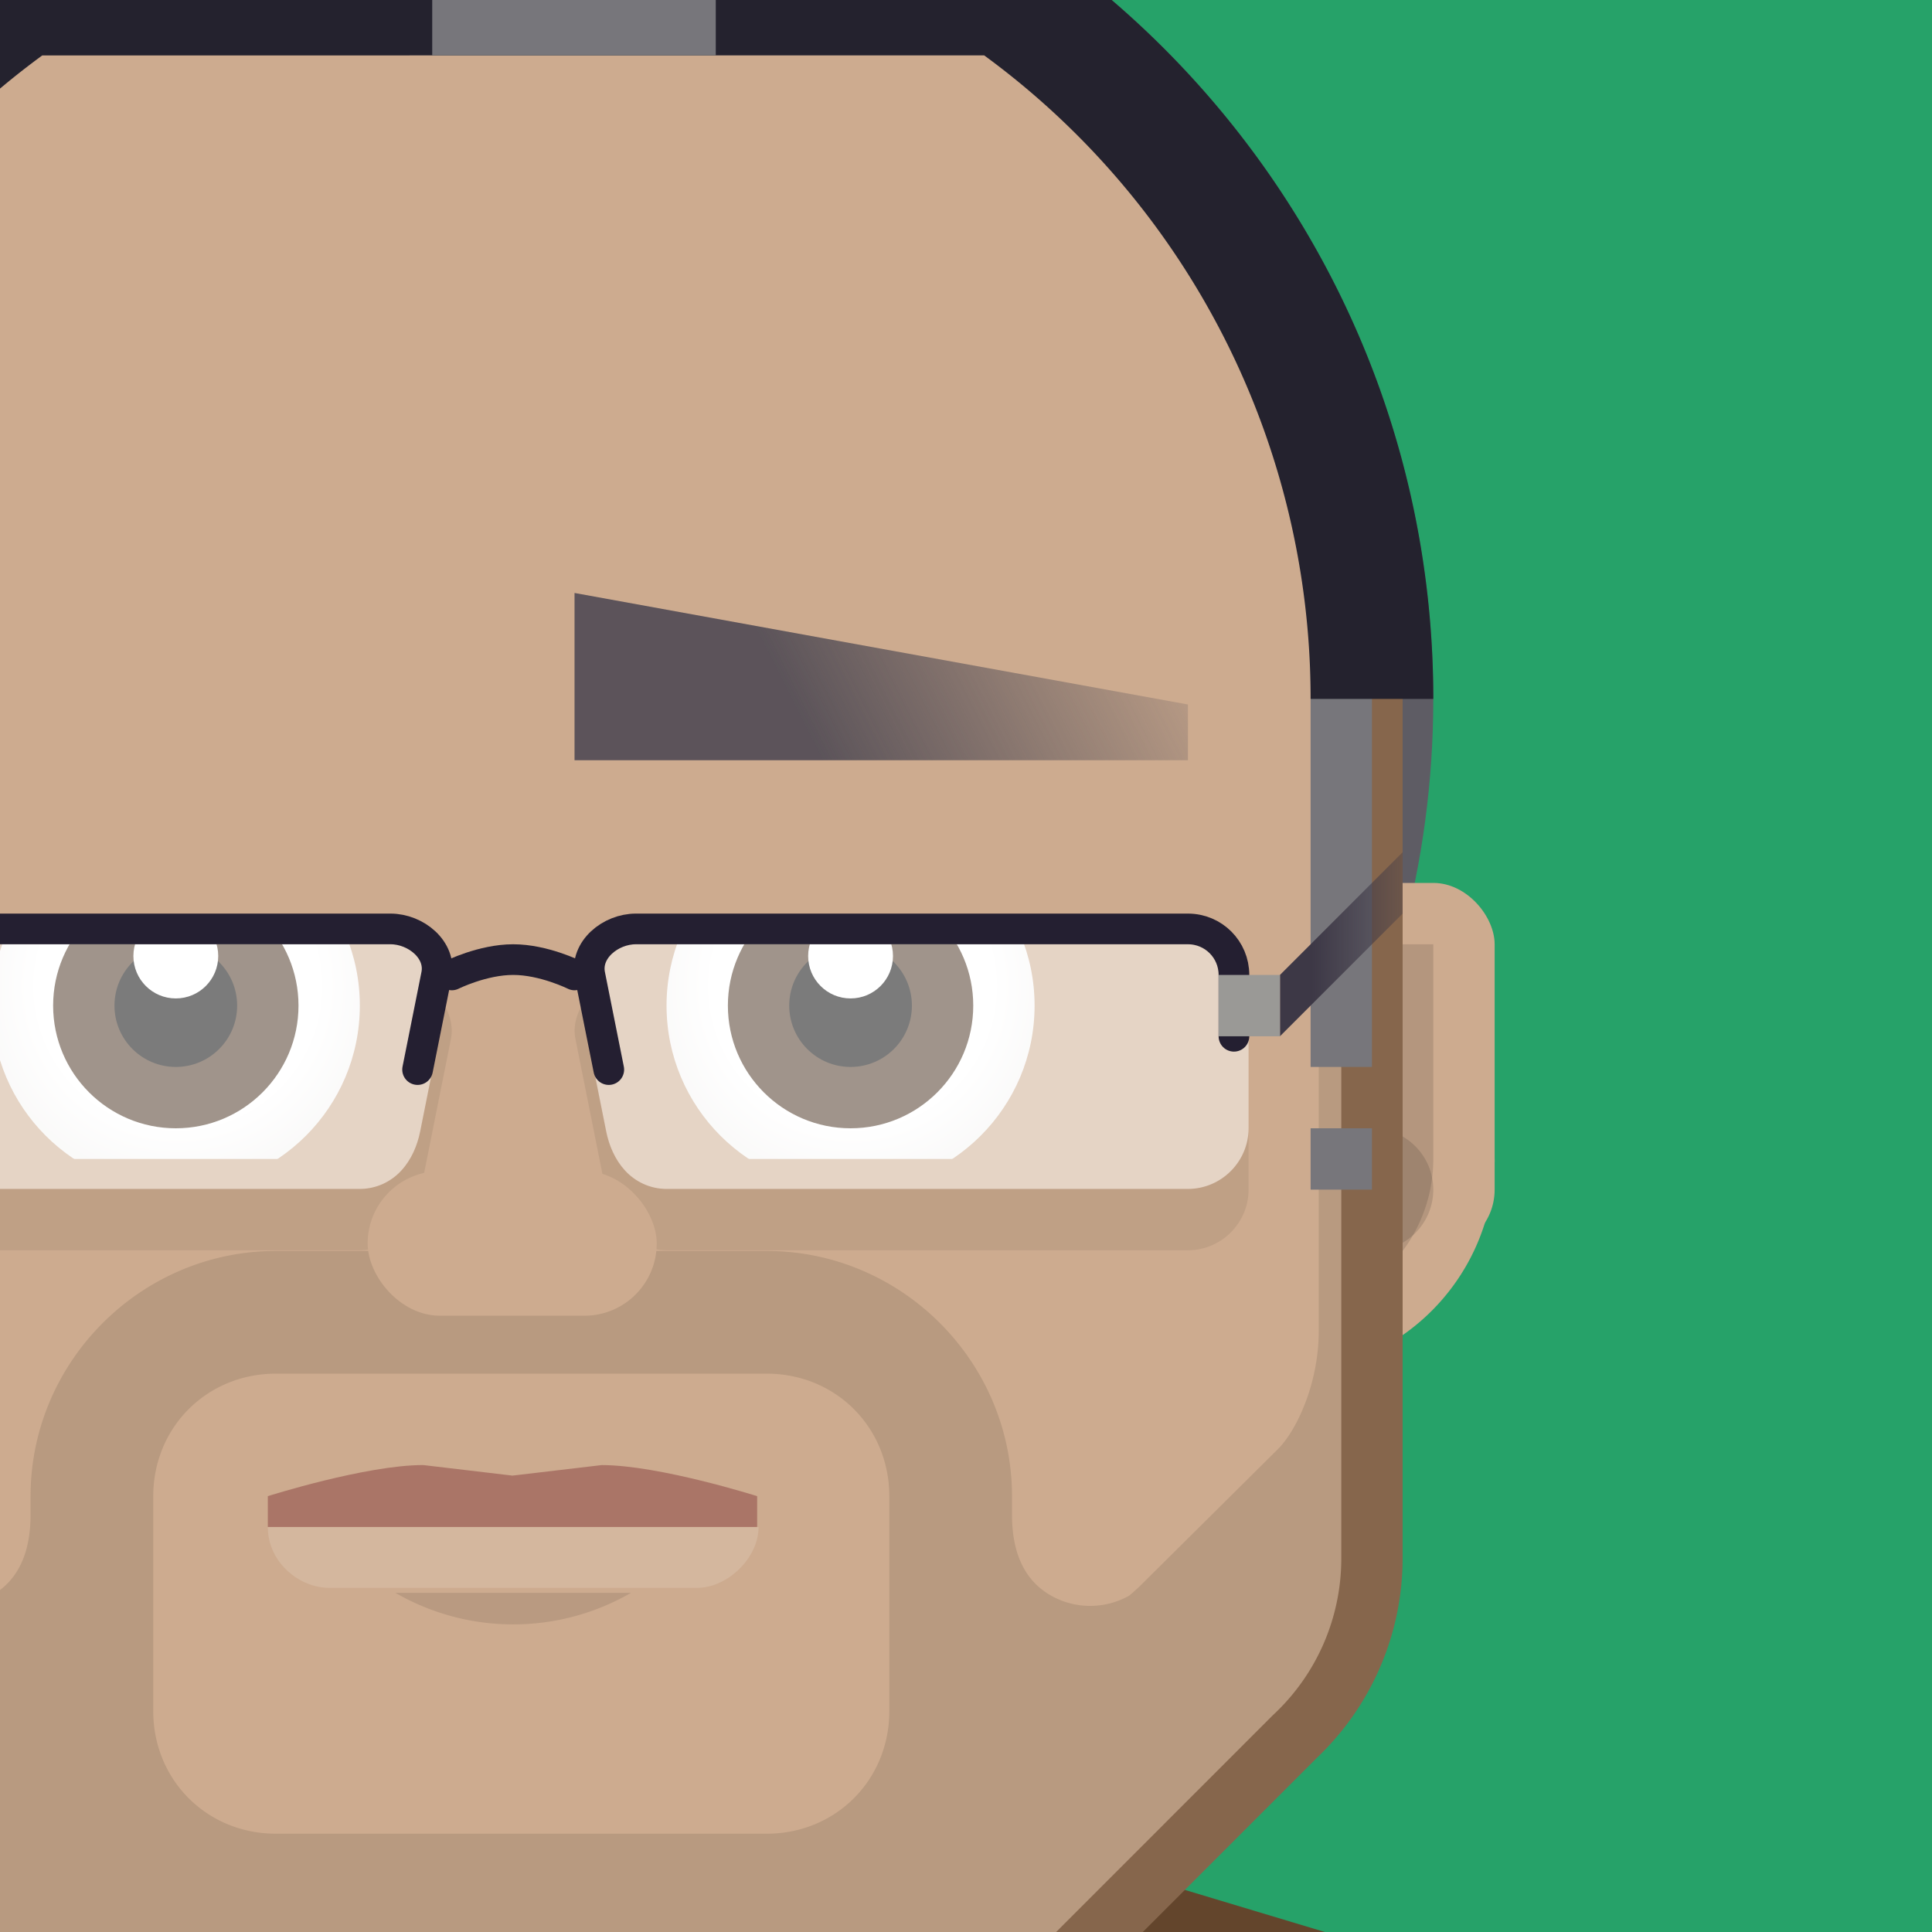 <?xml version="1.0" encoding="UTF-8" standalone="no"?>
<svg
   height="16"
   width="16"
   version="1.1"
   id="svg120"
   sodipodi:docname="icon.svg"
   inkscape:version="1.3.2 (091e20ef0f, 2023-11-25)"
   inkscape:export-filename="offset-vectors.jpg"
   inkscape:export-xdpi="384"
   inkscape:export-ydpi="384"
   xmlns:inkscape="http://www.inkscape.org/namespaces/inkscape"
   xmlns:sodipodi="http://sodipodi.sourceforge.net/DTD/sodipodi-0.dtd"
   xmlns:xlink="http://www.w3.org/1999/xlink"
   xmlns="http://www.w3.org/2000/svg"
   xmlns:svg="http://www.w3.org/2000/svg">
  <sodipodi:namedview
     id="namedview122"
     pagecolor="#505050"
     bordercolor="#ffffff"
     borderopacity="1"
     inkscape:pageshadow="0"
     inkscape:pageopacity="0"
     inkscape:pagecheckerboard="1"
     showgrid="false"
     inkscape:current-layer="svg120"
     inkscape:showpageshadow="0"
     inkscape:deskcolor="#505050">
    <inkscape:grid
       type="xygrid"
       id="grid90"
       originx="0"
       originy="0"
       spacingy="1"
       spacingx="1"
       units="px"
       visible="false" />
  </sodipodi:namedview>
  <defs
     id="defs24">
    <linearGradient
       id="c">
      <stop
         offset="0"
         stop-color="#fff"
         id="stop2" />
      <stop
         offset=".727"
         stop-color="#fff"
         id="stop4" />
      <stop
         offset="1"
         stop-color="#f6f5f4"
         id="stop6" />
    </linearGradient>
    <linearGradient
       xlink:href="#a"
       id="g"
       gradientUnits="userSpaceOnUse"
       x1="52.954"
       y1="229.984"
       x2="39.951"
       y2="223.426"
       gradientTransform="matrix(-1,0,0,1,1180,257)" />
    <linearGradient
       id="a">
      <stop
         offset="0"
         stop-color="#4b4752"
         id="stop10" />
      <stop
         offset="1"
         stop-color="#4b4752"
         stop-opacity="0"
         id="stop12" />
    </linearGradient>
    <linearGradient
       xlink:href="#b"
       id="i"
       gradientUnits="userSpaceOnUse"
       gradientTransform="matrix(0.8,0,0,1,18.5,0)"
       x1="88.781"
       y1="232.5"
       x2="94.5"
       y2="232.5" />
    <linearGradient
       id="b">
      <stop
         offset="0"
         stop-color="#3d3846"
         id="stop16" />
      <stop
         offset="1"
         stop-color="#3d3846"
         stop-opacity="0"
         id="stop18" />
    </linearGradient>
    <radialGradient
       xlink:href="#c"
       id="d"
       gradientUnits="userSpaceOnUse"
       gradientTransform="matrix(0.909,0,0,0.909,30.459,21.198)"
       cx="334"
       cy="231.209"
       fx="334"
       fy="231.209"
       r="7" />
    <radialGradient
       xlink:href="#c"
       id="e"
       gradientUnits="userSpaceOnUse"
       gradientTransform="matrix(0.909,0,0,0.909,30.459,21.198)"
       cx="334"
       cy="231.209"
       fx="334"
       fy="231.209"
       r="7" />
    <clipPath
       clipPathUnits="userSpaceOnUse"
       id="f" />
  </defs>
  <rect
     width="16.272"
     height="16.465"
     x="-0.272"
     y="-0.465"
     rx="0"
     ry="0"
     fill="#99c1f1"
     id="rect26"
     style="fill:#26a269;stroke-width:0.119" />
  <path
     d="m 15.397,23.451 v -4.198 c 0,-1.523 -1.347,-2.327 -2.749,-2.749 l -8.717,-2.621 -9.027,2.622 c -1.462,0.425 -2.749,1.226 -2.749,2.749 v 4.197 z"
     fill="#63452c"
     id="path28"
     style="stroke-width:0.181" />
  <g
     transform="matrix(0.254,0,0,0.254,-279.214,-116.894)"
     id="g118">
    <circle
       style="font-variation-settings:normal"
       cx="1116"
       cy="483"
       r="30"
       fill="#5e5c64"
       id="circle30" />
    <g
       transform="translate(692,77)"
       id="g48">
      <rect
         style="font-variation-settings:normal"
         width="8"
         height="12"
         x="448"
         y="412"
         rx="2"
         ry="2"
         fill="#cdab8f"
         id="rect32" />
      <path
         style="font-variation-settings:normal"
         d="m 456,421 a 7,7 0 0 1 -7,7 v -7 z"
         fill="#cdab8f"
         id="path34" />
      <path
         style="font-variation-settings:normal"
         d="m 454,414 v 7 a 5,5 0 0 1 -10,0 c 0,-1.573 0.742,-5.054 2,-5.998 V 414 h 3 z"
         opacity="0.124"
         id="path36" />
      <circle
         style="font-variation-settings:normal"
         cx="452"
         cy="422"
         r="2"
         opacity="0.124"
         id="circle38" />
      <rect
         style="font-variation-settings:normal"
         width="8"
         height="12"
         x="-400"
         y="412"
         rx="2"
         ry="2"
         transform="scale(-1,1)"
         fill="#cdab8f"
         id="rect40" />
      <path
         style="font-variation-settings:normal"
         d="m 392,421 a 7,7 0 0 0 7,7 v -7 z"
         fill="#cdab8f"
         id="path42" />
      <path
         style="font-variation-settings:normal"
         d="m 394,414 v 7 a 5,5 0 0 0 10,0 c 0,-1.573 -0.742,-5.054 -2,-5.998 V 414 h -3 z"
         opacity="0.124"
         id="path44" />
      <circle
         style="font-variation-settings:normal"
         cx="-396"
         cy="422"
         r="2"
         transform="scale(-1,1)"
         opacity="0.124"
         id="circle46" />
    </g>
    <path
       d="m 1116,455 a 28,28 0 0 0 -28,28 v 28 c 0,2.308 0.967,4.38 2.52,5.838 l 7.855,7.86 A 7.974,7.974 0 0 0 1104,527 h 24 a 7.974,7.974 0 0 0 5.625,-2.303 l 7.856,-7.86 A 7.973,7.973 0 0 0 1144,511 v -28 a 28,28 0 0 0 -28,-28 z"
       fill="#cdab8f"
       id="path50" />
    <path
       style="font-variation-settings:normal"
       d="m 1113.066,507.98 c -1.87,0 -5.066,1.014 -5.066,1.014 V 510 h 15.954 v -1.006 c 0,0 -3.197,-1.013 -5.067,-1.013 l -2.91,0.343 z"
       opacity="0.35"
       fill="#6c131e"
       id="path52" />
    <path
       style="line-height:normal;font-variant-ligatures:normal;font-variant-position:normal;font-variant-caps:normal;font-variant-numeric:normal;font-variant-alternates:normal;font-variant-east-asian:normal;font-feature-settings:normal;font-variation-settings:normal;text-indent:0;text-align:start;text-decoration-line:none;text-decoration-style:solid;text-decoration-color:#000000;text-transform:none;text-orientation:mixed;white-space:normal;shape-padding:0;shape-margin:0;inline-size:0;isolation:auto;mix-blend-mode:normal;solid-color:#000000;solid-opacity:1"
       d="m 1108,510 h 16 c 0,1.019 -1.02,1.984 -2,1.984 h -12 c -0.964,0 -2,-0.822 -2,-1.984 z"
       color="#000000"
       font-weight="400"
       font-family="sans-serif"
       overflow="visible"
       opacity="0.137"
       fill="#ffffff"
       id="path54" />
    <path
       style="font-variation-settings:normal"
       d="m 1119.842,512.146 a 7.683,7.683 0 0 1 -7.684,0"
       opacity="0.25"
       fill-opacity="0.402"
       id="path56" />
    <g
       transform="translate(771,261)"
       id="g66">
      <circle
         cx="334"
         cy="232"
         r="6"
         fill="url(#d)"
         id="circle58"
         style="fill:url(#d)" />
      <circle
         cx="334"
         cy="232"
         r="4"
         fill="#47311f"
         id="circle60" />
      <circle
         cx="334"
         cy="232"
         r="2"
         id="circle62" />
      <circle
         cx="334"
         cy="230.383"
         r="1.383"
         fill="#ffffff"
         id="circle64" />
    </g>
    <g
       transform="translate(793,261)"
       id="g76">
      <circle
         cx="334"
         cy="232"
         r="6"
         fill="url(#e)"
         id="circle68"
         style="fill:url(#e)" />
      <circle
         cx="334"
         cy="232"
         r="4"
         fill="#47311f"
         id="circle70" />
      <circle
         cx="334"
         cy="232"
         r="2"
         id="circle72" />
      <circle
         cx="334"
         cy="230.383"
         r="1.383"
         fill="#ffffff"
         id="circle74" />
    </g>
    <path
       d="m 1137,484 h -20 v 7 h 20 z m 0,14 h -20 v 7 h 20 z m -42,0 h 20 v 7 h -20 z"
       fill="#cdab8f"
       id="path78" />
    <path
       d="m 1088.264,487 v 24 c 0,2.308 0.967,4.38 2.52,5.838 l 7.856,7.859 a 7.974,7.974 0 0 0 5.625,2.303 h 24 a 7.974,7.974 0 0 0 5.625,-2.303 l 7.855,-7.859 a 7.975,7.975 0 0 0 2.52,-5.838 v -24 h -2 v 16.602 c 0,1.749 -0.74,3.27 -1.329,3.856 l -4.452,4.418 a 6.035,6.035 0 0 1 -0.401,0.363 2.598,2.598 0 0 1 -2.202,0.161 c -0.888,-0.35 -1.617,-1.131 -1.617,-2.798 V 509 c 0,-4.397 -3.602,-8 -8,-8 h -16 c -4.397,0 -8,3.603 -8,8 v 0.602 c 0,1.667 -0.729,2.448 -1.617,2.798 a 2.595,2.595 0 0 1 -2.2,-0.161 6.035,6.035 0 0 1 -0.404,-0.363 l -4.45,-4.418 c -0.59,-0.586 -1.328,-2.107 -1.328,-3.856 V 487 Z m 20,18 h 16 c 2.251,0 4,1.75 4,4 v 7 c 0,2.25 -1.749,4 -4,4 h -16 c -2.25,0 -4,-1.75 -4,-4 v -7 c 0,-2.25 1.75,-4 4,-4 z"
       fill="#b89a80"
       id="path80" />
    <g
       clip-path="url(#f)"
       transform="translate(1052,259)"
       opacity="0.1"
       id="g84">
      <path
         style="line-height:normal;font-variant-ligatures:normal;font-variant-position:normal;font-variant-caps:normal;font-variant-numeric:normal;font-variant-alternates:normal;font-variant-east-asian:normal;font-feature-settings:normal;font-variation-settings:normal;text-indent:0;text-align:start;text-decoration-line:none;text-decoration-style:solid;text-decoration-color:#000000;text-transform:none;text-orientation:mixed;white-space:normal;shape-padding:0;shape-margin:0;inline-size:0;isolation:auto;mix-blend-mode:normal;solid-color:#000000;solid-opacity:1"
         d="m 56,242 c -4.397,0 -8,3.603 -8,8 v 7 c 0,4.397 3.603,8 8,8 h 16 c 4.397,0 8,-3.603 8,-8 v -7 c 0,-4.397 -3.603,-8 -8,-8 z"
         color="#000000"
         font-weight="400"
         font-family="sans-serif"
         overflow="visible"
         id="path82" />
    </g>
    <path
       d="m 1112.443,484 h -20 v 7 h 20 z"
       fill="#cdab8f"
       id="path86" />
    <path
       style="line-height:normal;font-variant-ligatures:normal;font-variant-position:normal;font-variant-caps:normal;font-variant-numeric:normal;font-variant-alternates:normal;font-variant-east-asian:normal;font-feature-settings:normal;font-variation-settings:normal;text-indent:0;text-align:start;text-decoration-line:none;text-decoration-style:solid;text-decoration-color:#000000;text-transform:none;text-orientation:mixed;white-space:normal;shape-padding:0;shape-margin:0;inline-size:0;isolation:auto;mix-blend-mode:normal;solid-color:#000000;solid-opacity:1"
       d="m 1116,454 c -16.004,0 -29,12.996 -29,29 v 28 a 8.984,8.984 0 0 0 2.836,6.566 l -0.024,-0.021 7.858,7.861 v 0.002 A 8.987,8.987 0 0 0 1104,528 h 24 c 2.464,0 4.705,-0.99 6.328,-2.592 v -0.002 l 7.858,-7.861 -0.024,0.021 A 8.984,8.984 0 0 0 1145,511 v -28 c 0,-16.004 -12.996,-29 -29,-29 z m 0,2 c 14.924,0 27,12.077 27,27 v 28 a 6.963,6.963 0 0 1 -2.203,5.11 l -0.012,0.01 -7.863,7.866 A 6.96,6.96 0 0 1 1128,526 h -24 a 6.96,6.96 0 0 1 -4.918,-2.01 v -0.004 l -7.863,-7.867 -0.012,-0.01 A 6.963,6.963 0 0 1 1089,511 v -28 c 0,-14.923 12.076,-27 27,-27 z"
       color="#000000"
       font-weight="400"
       font-family="sans-serif"
       overflow="visible"
       fill="#86664c"
       id="path88" />
    <path
       id="h"
       style="font-variation-settings:normal;fill:url(#g)"
       d="m 1118,479.546 20,3.636 V 485 h -20 z"
       display="inline"
       opacity="0.876"
       vector-effect="none"
       fill="url(#g)"
       fill-opacity="1"
       stroke="none"
       stroke-width="7"
       stroke-linecap="square"
       stroke-linejoin="miter"
       stroke-miterlimit="4"
       stroke-dasharray="none"
       stroke-dashoffset="0"
       stroke-opacity="1"
       stop-color="#000000" />
    <use
       xlink:href="#h"
       transform="matrix(-1,0,0,1,2232,2)"
       width="100%"
       height="100%"
       id="use91"
       x="0"
       y="0" />
    <path
       style="font-variation-settings:normal"
       fill="#77767b"
       d="m 1088,480.882 h 2 V 495 h -2 z M 1142,480 h 2 v 15 h -2 z m -54,17.118 h 2 V 499 h -2 z M 1142,497 h 2 v 2 h -2 z"
       id="path93" />
    <g
       transform="translate(1052,260)"
       id="g112">
      <g
         id="j"
         fill="none"
         stroke="#241f31"
         stroke-width="1"
         stroke-miterlimit="4"
         stroke-dasharray="none">
        <path
           style="font-variation-settings:normal"
           d="m 68,230.023 c -0.547,0 -1.065,0.213 -1.45,0.573 -0.383,0.36 -0.636,0.912 -0.519,1.498 l 1,5 c 0.095,0.475 0.291,0.93 0.617,1.285 0.327,0.355 0.805,0.598 1.352,0.598 h 17 c 1.087,0 1.977,-0.89 1.977,-1.977 v -5 c 0,-1.087 -0.89,-1.977 -1.977,-1.977 z"
           opacity="0.483"
           fill="#ffffff"
           stroke="none"
           stroke-linecap="square"
           id="path95" />
        <path
           style="font-variation-settings:normal"
           d="M 67.117,235.086 66.5,232 c -0.163,-0.815 0.669,-1.5 1.5,-1.5 h 18 c 0.831,0 1.5,0.669 1.5,1.5 v 2"
           stroke-linecap="round"
           id="path97" />
        <path
           style="font-variation-settings:normal;fill:url(#i)"
           d="m 88.5,231.5 4,-4 v 2 l -4,4 z"
           fill="url(#i)"
           stroke="none"
           stroke-linecap="round"
           transform="translate(0.5,0.5)"
           id="path99" />
        <path
           style="font-variation-settings:normal"
           d="m 74.219,77.035 c -0.174,0.31 -0.264,0.675 -0.188,1.059 l 1,5 c 0.095,0.475 0.291,0.93 0.617,1.285 0.327,0.355 0.805,0.598 1.352,0.598 h 17 c 1.087,0 1.977,-0.89 1.977,-1.977 v -2 c 0,1.087 -0.89,1.977 -1.977,1.977 H 77 a 1.834,1.834 0 0 1 -1.352,-0.598 c -0.326,-0.356 -0.522,-0.81 -0.617,-1.285 z"
           transform="translate(-8,156)"
           opacity="0.07"
           fill="#000000"
           stroke="none"
           stroke-linecap="square"
           id="path101" />
      </g>
      <use
         xlink:href="#j"
         transform="matrix(-1,0,0,1,128,0)"
         width="100%"
         height="100%"
         id="use104"
         x="0"
         y="0" />
      <path
         d="m 62,232 c 0,0 1,-0.5 2,-0.5 1,0 2,0.5 2,0.5"
         fill="none"
         stroke="#241f31"
         stroke-linecap="round"
         id="path106" />
      <path
         style="font-variation-settings:normal"
         fill="#9a9996"
         d="m 87,232 h 2 v 2 h -2 z"
         id="path108" />
      <path
         style="font-variation-settings:normal"
         fill="#c0bfbc"
         d="m 39,232 h 2 v 2 h -2 z"
         id="path110" />
    </g>
    <rect
       style="fill:#cdab8f;fill-opacity:1;stroke-width:0.021;stroke-linecap:round;-inkscape-stroke:none;stop-color:#000000"
       id="rect92"
       width="9.425"
       height="4.713"
       x="1111.255"
       y="498.398"
       rx="2.356"
       ry="2.356" />
    <path
       d="M 1115.855,453 C 1099.343,453.08 1086,466.488 1086,483 h 4 a 26,26 0 0 1 10.646,-20.98 l 30.71,-0.002 A 26,26 0 0 1 1142,483 h 4 c 0,-16.569 -13.431,-30 -30,-30 a 29,29 0 0 0 -0.144,0 z"
       fill="#24222e"
       id="path114" />
    <path
       style="font-variation-settings:normal"
       d="m 1115.856,453 c -0.841,0.004 -1.672,0.05 -2.496,0.123 v 8.896 l 9.245,-0.001 v -8.279 a 30.074,30.074 0 0 0 -6.75,-0.739 z"
       fill="#77767b"
       id="path116" />
  </g>
</svg>
